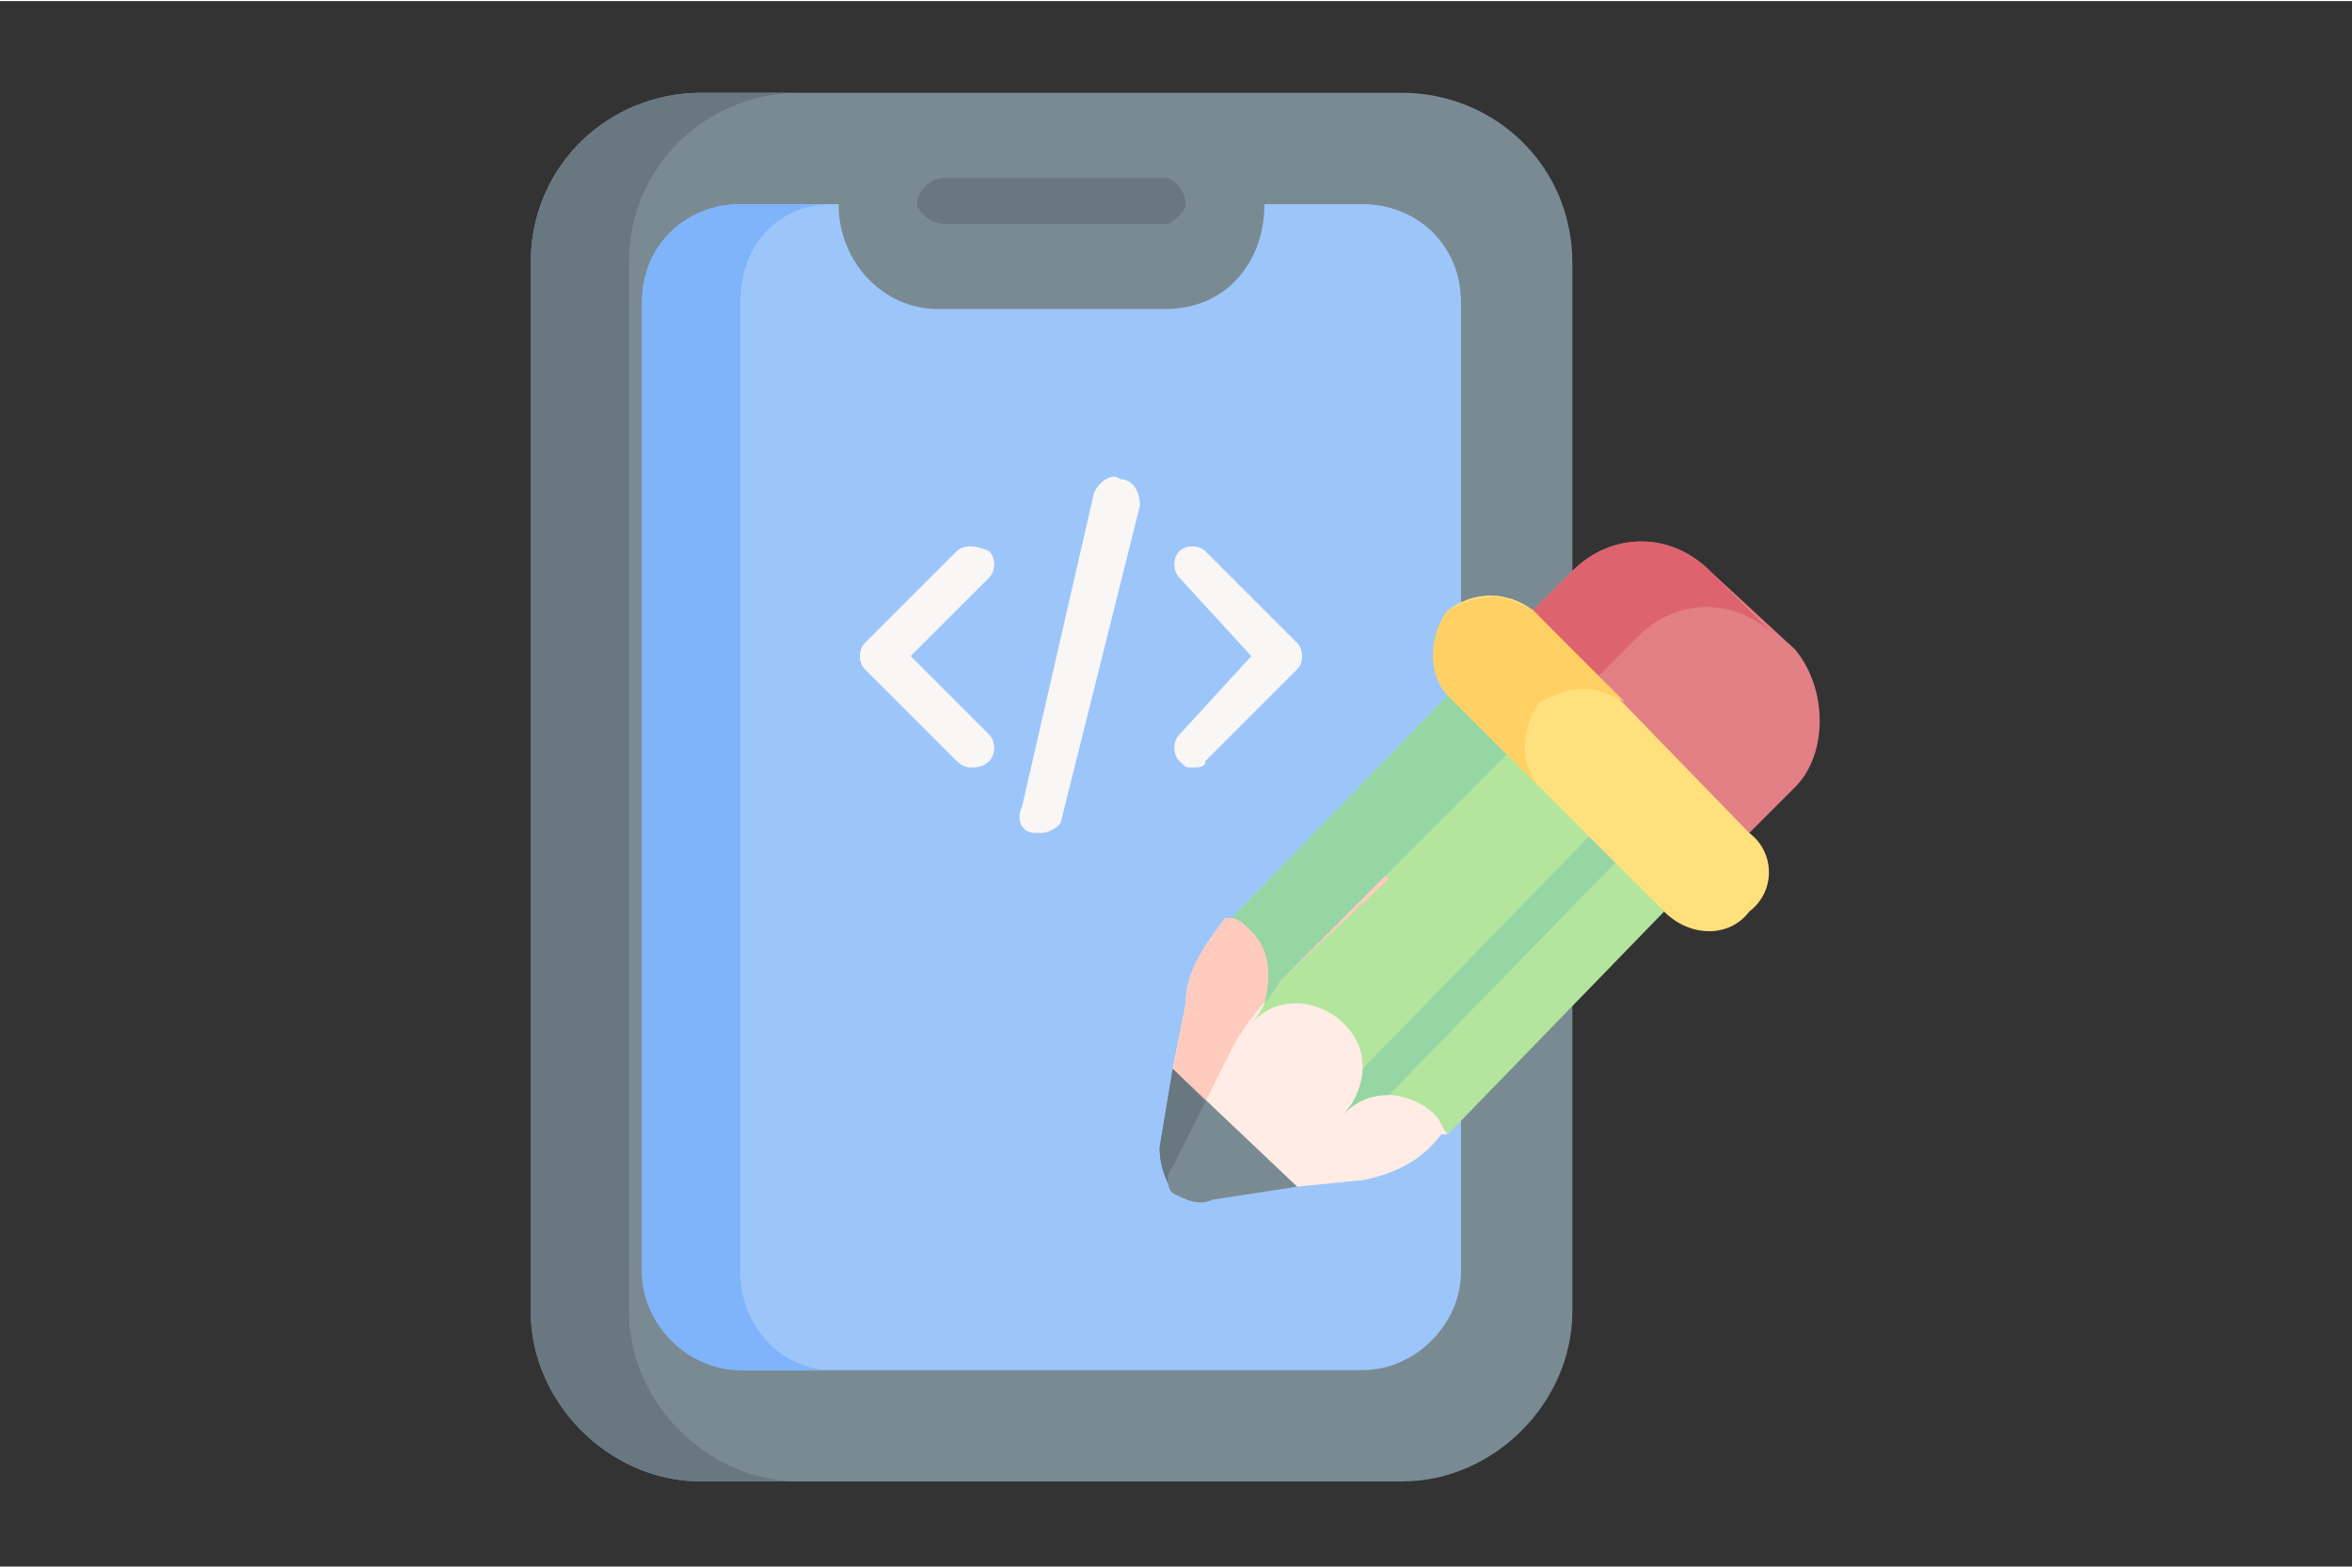<?xml version="1.0" encoding="UTF-8"?>
<!DOCTYPE svg PUBLIC "-//W3C//DTD SVG 1.1//EN" "http://www.w3.org/Graphics/SVG/1.1/DTD/svg11.dtd">
<!-- Creator: CorelDRAW 2019 (64-Bit) -->
<svg xmlns="http://www.w3.org/2000/svg" xml:space="preserve" width="150px" height="100px" version="1.1" style="shape-rendering:geometricPrecision; text-rendering:geometricPrecision; image-rendering:optimizeQuality; fill-rule:evenodd; clip-rule:evenodd"
viewBox="0 0 3.59 2.39"
 xmlns:xlink="http://www.w3.org/1999/xlink"
 enable-background="new 0 0 512 512">
 <rect x="0" y="0" width="3.59" height="2.39" fill="#333333" stroke="none"/>
 <defs>
  <style type="text/css">
   <![CDATA[
    .fil0 {fill:none}
    .fil2 {fill:#687780}
    .fil1 {fill:#7A8A93}
    .fil4 {fill:#7FB4FB}
    .fil11 {fill:#95D6A4}
    .fil3 {fill:#9CC6FA}
    .fil9 {fill:#B3E59F}
    .fil8 {fill:#DD636E}
    .fil7 {fill:#E28086}
    .fil5 {fill:#F9F6F6}
    .fil10 {fill:#FFCBBE}
    .fil13 {fill:#FFD064}
    .fil12 {fill:#FFE07D}
    .fil6 {fill:#FFECE4}
   ]]>
  </style>
 </defs>
 <g id="Layer_x0020_1">
  <rect class="fil0" width="3.59" height="2.39"/>
  <g id="mobile-app-devlopment.svg">
   <g>
    <g>
     <path class="fil1" d="M2.14 0.14l-1.07 0c-0.14,0 -0.26,0.11 -0.26,0.26l0 1.6c0,0.14 0.12,0.26 0.26,0.26l1.07 0c0.14,0 0.26,-0.12 0.26,-0.26l0 -1.6c0,-0.15 -0.12,-0.26 -0.26,-0.26l0 0z"/>
     <path class="fil2" d="M1.22 2.26l-0.15 0c-0.14,0 -0.26,-0.12 -0.26,-0.26l0 -1.6c0,-0.15 0.12,-0.26 0.26,-0.26l0.15 0c-0.14,0 -0.26,0.11 -0.26,0.26l0 1.6c0,0.14 0.12,0.26 0.26,0.26l0 0z"/>
     <path class="fil3" d="M2.23 0.46l0 1.48c0,0.08 -0.07,0.15 -0.15,0.15l-0.95 0c-0.08,0 -0.15,-0.07 -0.15,-0.15l0 -1.48c0,-0.09 0.07,-0.15 0.15,-0.15l0.15 0 0 0c0,0.09 0.07,0.16 0.15,0.16l0.35 0c0.09,0 0.15,-0.07 0.15,-0.16l0 0 0.15 0c0.08,0 0.15,0.06 0.15,0.15l0 0z"/>
     <path class="fil4" d="M1.27 2.09l-0.14 0c-0.08,0 -0.15,-0.07 -0.15,-0.15l0 -1.48c0,-0.09 0.07,-0.15 0.15,-0.15l0.14 0c-0.08,0 -0.14,0.06 -0.14,0.15l0 1.48c0,0.08 0.06,0.15 0.14,0.15z"/>
     <path class="fil2" d="M1.78 0.34l-0.34 0c-0.02,0 -0.04,-0.02 -0.04,-0.03 0,-0.02 0.02,-0.04 0.04,-0.04l0.34 0c0.01,0 0.03,0.02 0.03,0.04 0,0.01 -0.02,0.03 -0.03,0.03z"/>
    </g>
    <g>
     <path class="fil5" d="M1.48 1.17c0,0 -0.01,0 -0.02,-0.01l-0.14 -0.14c-0.01,-0.01 -0.01,-0.03 0,-0.04l0.14 -0.14c0.01,-0.01 0.03,-0.01 0.05,0 0.01,0.01 0.01,0.03 0,0.04l-0.12 0.12 0.12 0.12c0.01,0.01 0.01,0.03 0,0.04 -0.01,0.01 -0.02,0.01 -0.03,0.01z"/>
     <path class="fil5" d="M1.82 1.17c-0.01,0 -0.01,0 -0.02,-0.01 -0.01,-0.01 -0.01,-0.03 0,-0.04l0.11 -0.12 -0.11 -0.12c-0.01,-0.01 -0.01,-0.03 0,-0.04 0.01,-0.01 0.03,-0.01 0.04,0l0.14 0.14c0.01,0.01 0.01,0.03 0,0.04l-0.14 0.14c0,0.01 -0.01,0.01 -0.02,0.01z"/>
     <path class="fil5" d="M1.59 1.27c0,0 -0.01,0 -0.01,0 -0.02,0 -0.03,-0.02 -0.02,-0.04l0.11 -0.48c0.01,-0.02 0.03,-0.03 0.04,-0.02 0.02,0 0.03,0.02 0.03,0.04l-0.12 0.48c0,0.01 -0.02,0.02 -0.03,0.02l0 0z"/>
    </g>
    <g>
     <path class="fil6" d="M2.21 1.73l-0.01 0c-0.03,0.04 -0.07,0.06 -0.12,0.07l-0.1 0.01 -0.1 0c-0.05,0.01 -0.09,-0.03 -0.08,-0.08l-0.01 -0.1 0.02 -0.1c0,-0.05 0.03,-0.09 0.06,-0.13l0.01 0c0.01,0 0.16,-0.14 0.17,-0.13l0.28 0.28c0.01,0.01 -0.13,0.17 -0.12,0.18l0 0z"/>
     <path class="fil7" d="M2.74 0.99l-0.13 -0.12c-0.06,-0.06 -0.15,-0.06 -0.21,0l-0.06 0.06 0.1 0.23 0.23 0.11 0.07 -0.07c0.05,-0.05 0.05,-0.15 0,-0.21l0 0z"/>
     <path class="fil8" d="M2.51 1.19l-0.07 -0.03 -0.1 -0.23 0.06 -0.06c0.06,-0.06 0.15,-0.06 0.21,0l0.1 0.1c-0.06,-0.06 -0.15,-0.06 -0.21,0l-0.06 0.06 0.07 0.16z"/>
     <path class="fil9" d="M2.54 1.39l-0.33 0.34c-0.01,-0.01 -0.01,-0.02 -0.02,-0.03 -0.02,-0.02 -0.05,-0.03 -0.07,-0.03 -0.03,0 -0.05,0.01 -0.07,0.03 0.02,-0.02 0.03,-0.05 0.03,-0.07 0,-0.03 -0.01,-0.05 -0.03,-0.07 -0.02,-0.02 -0.05,-0.03 -0.07,-0.03 -0.03,0 -0.05,0.01 -0.07,0.03 0.02,-0.02 0.03,-0.05 0.03,-0.07 0,-0.03 -0.01,-0.05 -0.03,-0.07 -0.01,-0.01 -0.02,-0.02 -0.03,-0.02l0.33 -0.34 0.11 0.05 0.05 0.02 0.07 0.03 0.03 0.08 0.03 0.05 0.04 0.1z"/>
     <path class="fil10" d="M1.81 1.78c-0.02,-0.01 -0.02,-0.03 -0.01,-0.05l-0.01 -0.1 0.02 -0.1c0,-0.05 0.03,-0.09 0.06,-0.13l0.01 0c0.01,0 0.16,-0.14 0.17,-0.13l0.07 0.07 -0.16 0.15c-0.03,0.04 -0.06,0.07 -0.08,0.11l-0.09 0.18c-0.01,0.01 0.01,-0.01 0.02,0l0 0z"/>
     <path class="fil11" d="M1.96 1.49c-0.01,0.01 -0.02,0.03 -0.03,0.04 0.01,-0.04 0.01,-0.08 -0.02,-0.11 -0.01,-0.01 -0.02,-0.02 -0.03,-0.02l0.33 -0.34 0.23 0.1 -0.14 -0.01 -0.34 0.34z"/>
     <path class="fil11" d="M2.5 1.28l-0.38 0.39c-0.03,0 -0.05,0.01 -0.07,0.03 0.02,-0.02 0.03,-0.05 0.03,-0.07l0.38 -0.39c0,0 0.01,0 0.01,0 0.01,-0.01 0.02,0 0.03,0 0.01,0.01 0.01,0.03 0,0.04l0 0z"/>
     <path class="fil12" d="M2.54 1.39l-0.33 -0.33c-0.03,-0.03 -0.03,-0.09 0,-0.13 0.04,-0.03 0.09,-0.03 0.13,0l0.33 0.34c0.04,0.03 0.04,0.09 0,0.12 -0.03,0.04 -0.09,0.04 -0.13,0z"/>
     <path class="fil13" d="M2.35 1.2l-0.14 -0.14c-0.03,-0.03 -0.03,-0.09 0,-0.13 0.02,-0.01 0.04,-0.02 0.07,-0.02 0.02,0 0.04,0.01 0.06,0.02l0.14 0.14c-0.02,-0.01 -0.04,-0.02 -0.06,-0.02 -0.03,0 -0.05,0.01 -0.07,0.02 -0.03,0.04 -0.03,0.1 0,0.13z"/>
     <path class="fil1" d="M1.98 1.81l-0.13 0.02c-0.02,0.01 -0.04,0 -0.06,-0.01 -0.01,-0.02 -0.02,-0.04 -0.02,-0.07l0.02 -0.12 0.19 0.18z"/>
     <path class="fil2" d="M1.79 1.82c-0.01,-0.02 -0.02,-0.04 -0.02,-0.07l0.02 -0.12 0.05 0.05 -0.05 0.1c-0.01,0.01 -0.01,0.03 0,0.04l0 0z"/>
     <g>
      <path class="fil3" d="M2.21 1.73l0 0 0 0zm0 0l0 0 0 0z"/>
     </g>
    </g>
   </g>
  </g>
 </g>
</svg>
